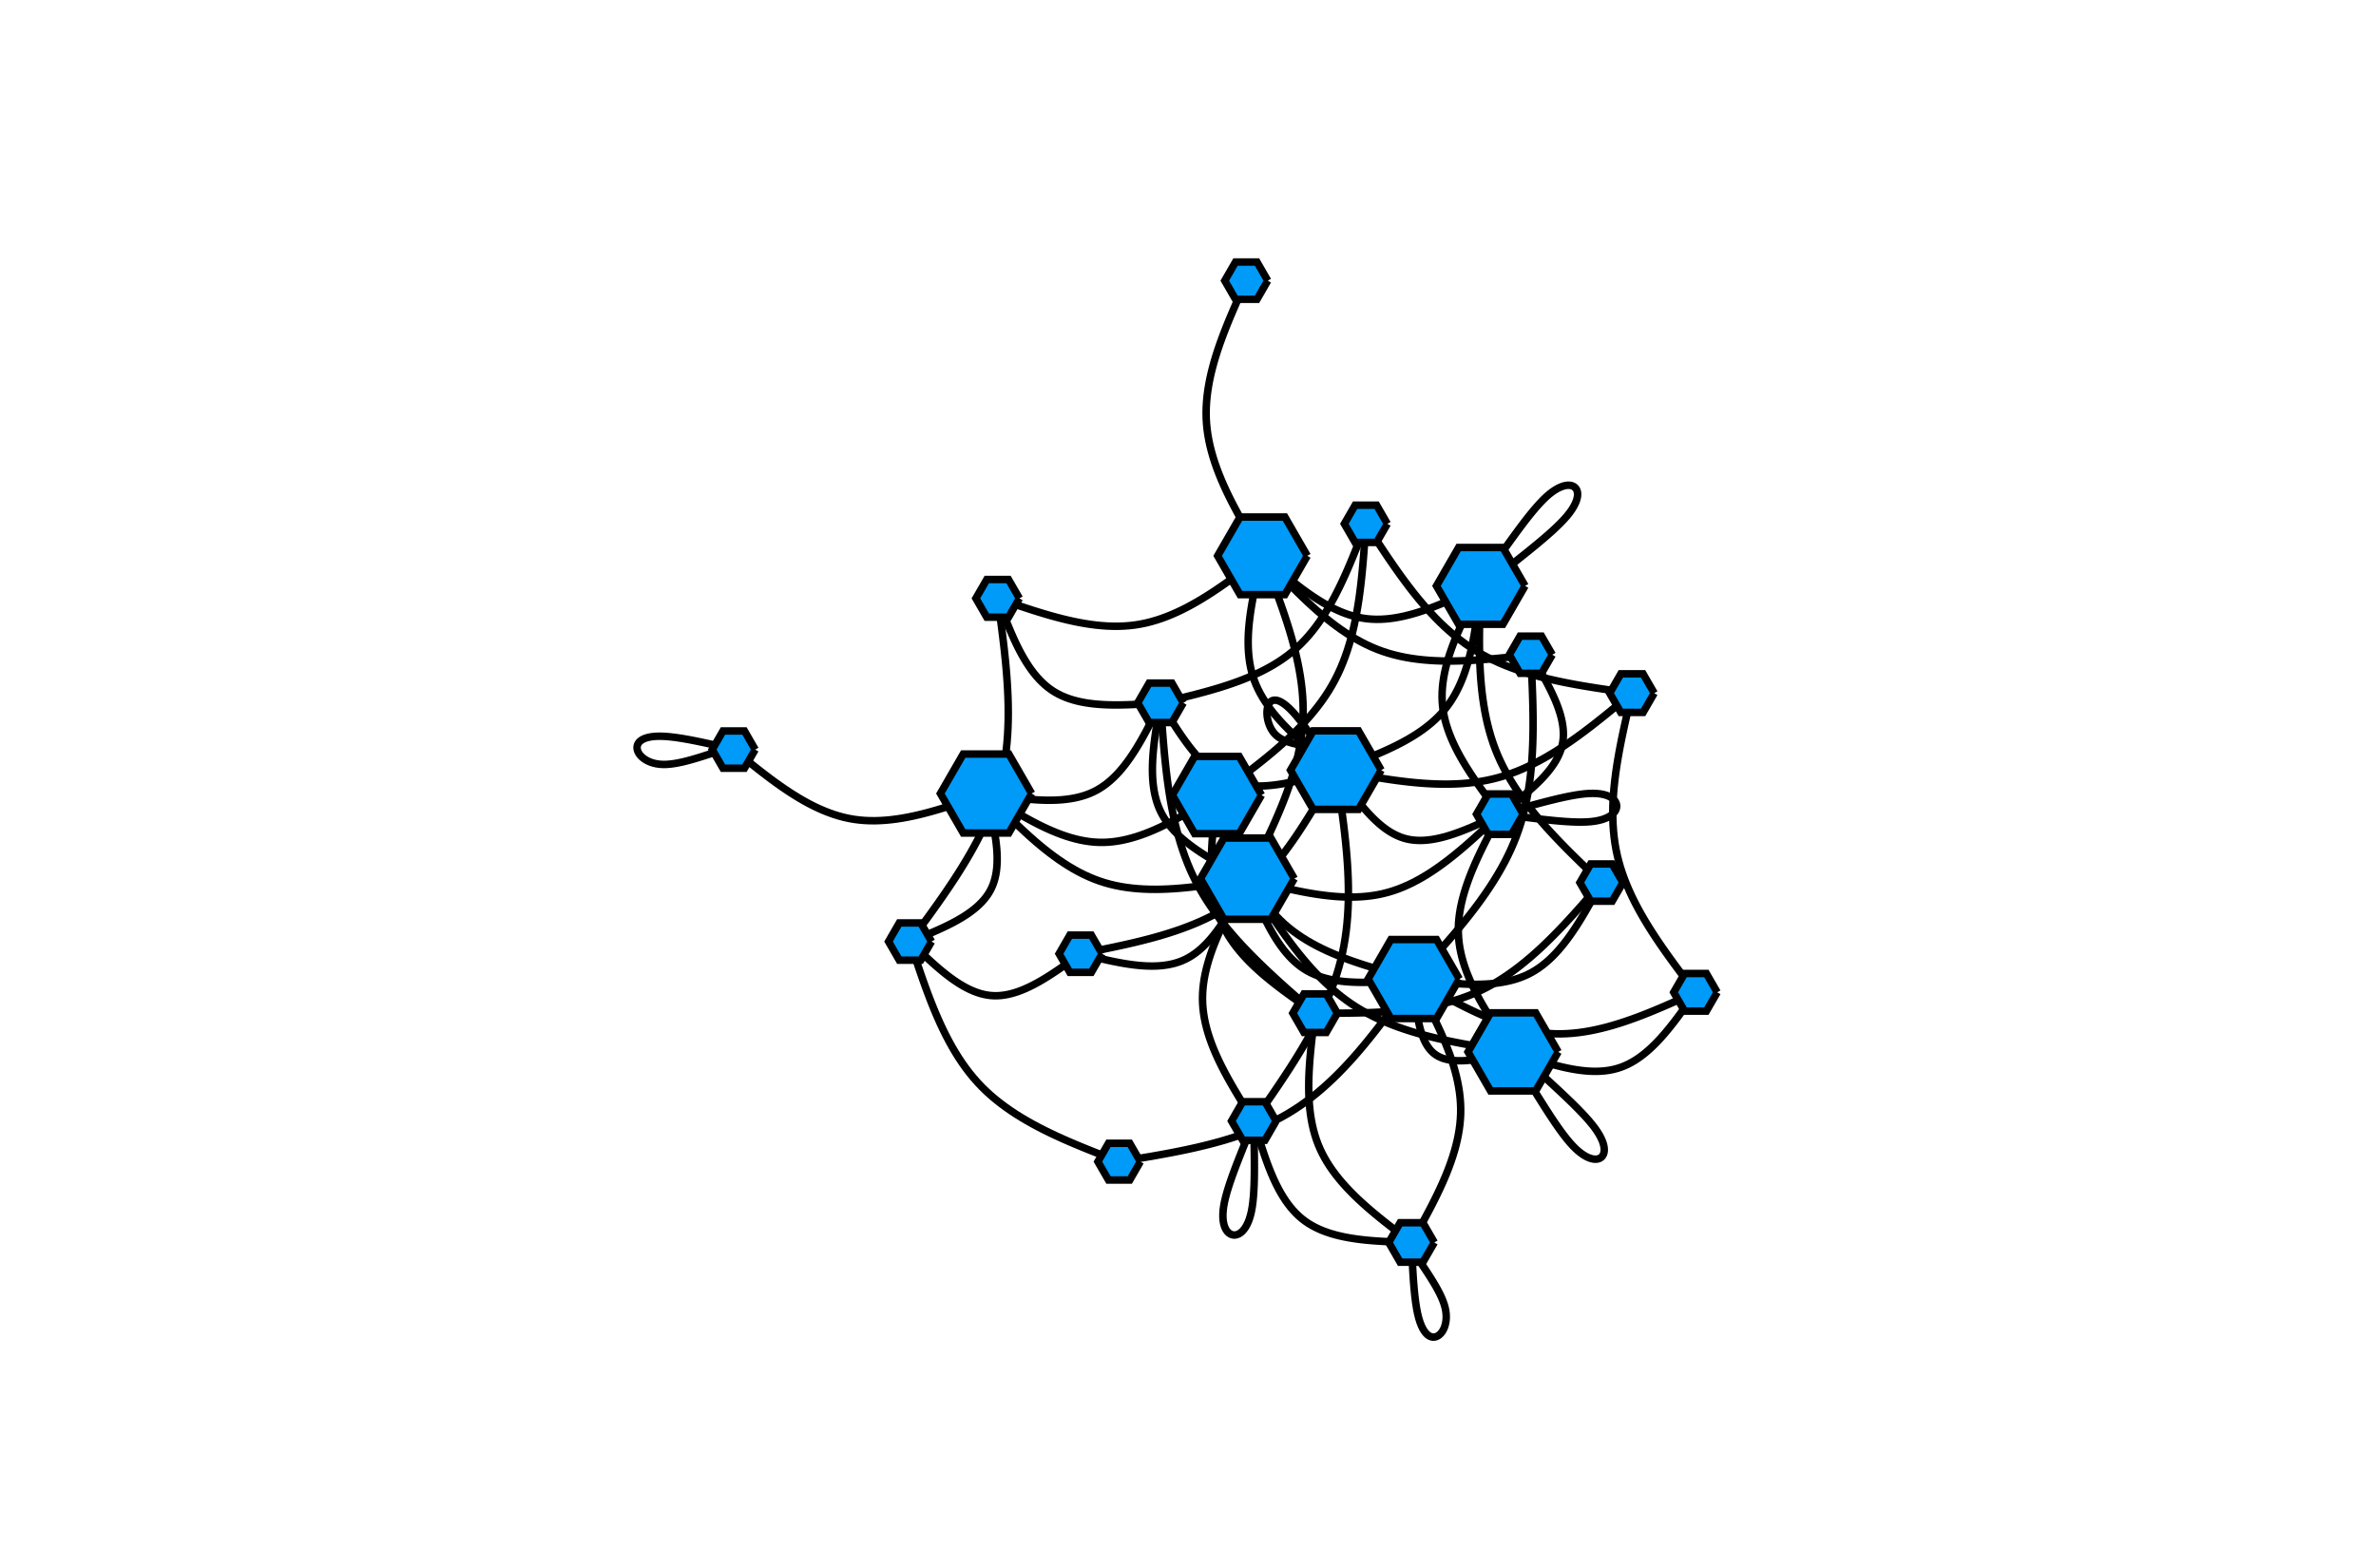 <?xml version="1.0" encoding="utf-8"?>
<svg xmlns="http://www.w3.org/2000/svg" xmlns:xlink="http://www.w3.org/1999/xlink" width="317.75" height="209.75" viewBox="0 0 1271 839">
<rect x="0" y="0" width="1271" height="839" fill="#333333" stroke="none"/>
<defs>
  <clipPath id="clip060">
    <rect x="0" y="0" width="1271" height="839"/>
  </clipPath>
</defs>
<path clip-path="url(#clip060)" d="
M0 839 L1271 839 L1271 -1.13687e-13 L0 -1.13687e-13  Z
  " fill="#ffffff" fill-rule="evenodd" fill-opacity="1"/>
<defs>
  <clipPath id="clip061">
    <rect x="254" y="0" width="891" height="839"/>
  </clipPath>
</defs>
<path clip-path="url(#clip060)" d="
M289.6 767.618 L1009.85 767.618 L1009.85 47.244 L289.6 47.244  Z
  " fill="#ffffff" fill-rule="evenodd" fill-opacity="1"/>
<defs>
  <clipPath id="clip062">
    <rect x="289" y="47" width="721" height="721"/>
  </clipPath>
</defs>
<polyline clip-path="url(#clip062)" style="stroke:#000000; stroke-width:4; stroke-opacity:1; fill:none" points="
  486.809,503.721 489.291,500.364 491.767,497.005 494.233,493.643 496.684,490.278 499.115,486.907 501.52,483.53 503.895,480.145 506.234,476.751 508.532,473.347 
  510.785,469.931 512.987,466.502 515.133,463.059 517.217,459.6 519.236,456.124 521.184,452.63 523.055,449.117 524.845,445.583 526.549,442.026 528.161,438.447 
  529.676,434.843 531.09,431.212 532.397,427.555 533.592,423.869 534.67,420.153 535.626,416.406 536.461,412.628 537.179,408.82 537.784,404.983 538.283,401.12 
  538.681,397.23 538.981,393.315 539.19,389.378 539.313,385.418 539.355,381.437 539.32,377.437 539.214,373.419 539.041,369.384 538.808,365.333 538.519,361.268 
  538.179,357.19 537.793,353.1 537.367,349 536.905,344.891 536.412,340.774 535.895,336.651 535.356,332.522 534.803,328.39 534.239,324.255 533.67,320.118 
  
  "/>
<polyline clip-path="url(#clip062)" style="stroke:#000000; stroke-width:4; stroke-opacity:1; fill:none" points="
  486.809,503.721 489.039,502.824 491.264,501.924 493.48,501.02 495.682,500.108 497.865,499.187 500.024,498.254 502.156,497.306 504.255,496.342 506.317,495.358 
  508.337,494.353 510.31,493.324 512.231,492.268 514.097,491.184 515.902,490.069 517.641,488.92 519.311,487.735 520.906,486.512 522.421,485.248 523.853,483.941 
  525.196,482.588 526.445,481.187 527.597,479.737 528.645,478.233 529.586,476.674 530.416,475.058 531.134,473.384 531.744,471.656 532.251,469.874 532.661,468.042 
  532.977,466.163 533.204,464.237 533.348,462.269 533.412,460.26 533.401,458.212 533.321,456.129 533.174,454.012 532.968,451.864 532.705,449.687 532.391,447.483 
  532.03,445.256 531.627,443.007 531.187,440.739 530.714,438.455 530.213,436.156 529.689,433.844 529.146,431.524 528.59,429.196 528.023,426.863 527.453,424.528 
  
  "/>
<polyline clip-path="url(#clip062)" style="stroke:#000000; stroke-width:4; stroke-opacity:1; fill:none" points="
  486.809,503.721 487.951,507.209 489.096,510.692 490.249,514.169 491.413,517.634 492.592,521.085 493.791,524.518 495.012,527.93 496.26,531.316 497.539,534.673 
  498.851,537.998 500.202,541.286 501.594,544.535 503.033,547.74 504.52,550.898 506.061,554.006 507.659,557.06 509.318,560.055 511.041,562.99 512.833,565.859 
  514.698,568.659 516.638,571.387 518.658,574.039 520.762,576.612 522.954,579.102 525.236,581.505 527.61,583.821 530.071,586.054 532.616,588.208 535.241,590.286 
  537.942,592.291 540.715,594.228 543.556,596.1 546.463,597.91 549.43,599.662 552.454,601.361 555.532,603.008 558.659,604.609 561.831,606.166 565.046,607.683 
  568.298,609.165 571.585,610.613 574.902,612.033 578.246,613.428 581.613,614.801 584.998,616.155 588.399,617.496 591.812,618.825 595.231,620.147 598.655,621.466 
  
  "/>
<polyline clip-path="url(#clip062)" style="stroke:#000000; stroke-width:4; stroke-opacity:1; fill:none" points="
  486.809,503.721 488.559,505.425 490.309,507.123 492.06,508.81 493.812,510.482 495.566,512.133 497.321,513.758 499.079,515.352 500.839,516.908 502.602,518.423 
  504.369,519.891 506.14,521.306 507.914,522.664 509.693,523.959 511.477,525.186 513.266,526.34 515.061,527.415 516.861,528.406 518.668,529.309 520.482,530.117 
  522.303,530.826 524.132,531.43 525.968,531.924 527.812,532.302 529.665,532.561 531.527,532.694 533.398,532.702 535.278,532.589 537.166,532.361 539.061,532.023 
  540.964,531.58 542.875,531.038 544.792,530.402 546.715,529.677 548.644,528.868 550.579,527.98 552.519,527.019 554.464,525.991 556.414,524.899 558.367,523.75 
  560.325,522.548 562.285,521.299 564.249,520.008 566.215,518.681 568.184,517.322 570.154,515.938 572.126,514.532 574.099,513.11 576.073,511.678 578.047,510.241 
  
  "/>
<polyline clip-path="url(#clip062)" style="stroke:#000000; stroke-width:4; stroke-opacity:1; fill:none" points="
  666.663,150.154 665.268,153.251 663.879,156.348 662.5,159.443 661.137,162.538 659.795,165.632 658.479,168.724 657.195,171.815 655.947,174.903 654.741,177.988 
  653.583,181.071 652.476,184.151 651.428,187.227 650.442,190.3 649.524,193.369 648.68,196.433 647.914,199.493 647.232,202.548 646.639,205.597 646.14,208.641 
  645.741,211.68 645.447,214.712 645.262,217.737 645.193,220.756 645.245,223.767 645.422,226.772 645.724,229.768 646.147,232.758 646.685,235.741 647.333,238.718 
  648.086,241.688 648.938,244.652 649.885,247.611 650.921,250.565 652.04,253.514 653.239,256.458 654.51,259.397 655.85,262.333 657.252,265.265 658.712,268.194 
  660.225,271.12 661.784,274.042 663.386,276.963 665.024,279.881 666.694,282.797 668.389,285.712 670.106,288.625 671.839,291.538 673.581,294.45 675.33,297.362 
  
  "/>
<polyline clip-path="url(#clip062)" style="stroke:#000000; stroke-width:4; stroke-opacity:1; fill:none" points="
  818.868,350.273 819.07,354.348 819.268,358.421 819.455,362.491 819.628,366.556 819.781,370.613 819.91,374.662 820.008,378.699 820.072,382.725 820.097,386.736 
  820.077,390.731 820.008,394.708 819.885,398.665 819.702,402.602 819.456,406.515 819.14,410.403 818.75,414.264 818.281,418.097 817.728,421.899 817.087,425.67 
  816.351,429.406 815.517,433.107 814.579,436.771 813.533,440.395 812.373,443.978 811.095,447.519 809.699,451.017 808.189,454.474 806.57,457.891 804.848,461.272 
  803.027,464.616 801.113,467.927 799.109,471.206 797.022,474.454 794.856,477.674 792.615,480.867 790.306,484.035 787.932,487.18 785.499,490.304 783.012,493.408 
  780.476,496.494 777.895,499.564 775.274,502.62 772.619,505.663 769.935,508.696 767.226,511.72 764.497,514.737 761.753,517.748 758.999,520.756 756.241,523.762 
  
  "/>
<polyline clip-path="url(#clip062)" style="stroke:#000000; stroke-width:4; stroke-opacity:1; fill:none" points="
  818.868,350.273 820.075,352.314 821.277,354.353 822.469,356.391 823.645,358.426 824.801,360.457 825.931,362.483 827.03,364.503 828.093,366.515 829.115,368.52 
  830.09,370.516 831.014,372.502 831.881,374.477 832.687,376.439 833.425,378.389 834.091,380.325 834.681,382.246 835.187,384.15 835.606,386.038 835.933,387.908 
  836.161,389.759 836.286,391.589 836.304,393.399 836.208,395.187 835.993,396.952 835.655,398.692 835.194,400.409 834.614,402.103 833.921,403.775 833.119,405.425 
  832.215,407.056 831.213,408.668 830.118,410.262 828.935,411.838 827.67,413.399 826.328,414.945 824.914,416.476 823.432,417.995 821.889,419.502 820.289,420.998 
  818.638,422.483 816.94,423.96 815.202,425.429 813.427,426.89 811.621,428.346 809.789,429.797 807.937,431.243 806.069,432.687 804.191,434.129 802.308,435.569 
  
  "/>
<polyline clip-path="url(#clip062)" style="stroke:#000000; stroke-width:4; stroke-opacity:1; fill:none" points="
  818.868,350.273 815.394,350.67 811.922,351.063 808.454,351.445 804.991,351.813 801.536,352.161 798.089,352.484 794.654,352.778 791.231,353.038 787.823,353.258 
  784.431,353.434 781.057,353.56 777.703,353.632 774.371,353.646 771.062,353.595 767.779,353.475 764.523,353.282 761.296,353.009 758.1,352.653 754.937,352.208 
  751.808,351.67 748.715,351.033 745.661,350.293 742.646,349.444 739.673,348.482 736.744,347.403 733.858,346.205 731.014,344.894 728.21,343.474 725.444,341.952 
  722.714,340.33 720.019,338.615 717.356,336.812 714.724,334.925 712.121,332.959 709.546,330.919 706.996,328.81 704.469,326.637 701.964,324.405 699.479,322.119 
  697.013,319.784 694.562,317.404 692.126,314.985 689.703,312.531 687.291,310.048 684.888,307.54 682.492,305.013 680.102,302.471 677.715,299.919 675.33,297.362 
  
  "/>
<polyline clip-path="url(#clip062)" style="stroke:#000000; stroke-width:4; stroke-opacity:1; fill:none" points="
  809.021,301.678 811.88,299.407 814.721,297.143 817.525,294.891 820.274,292.658 822.95,290.45 825.534,288.274 828.009,286.136 830.355,284.042 832.554,281.999 
  834.589,280.013 836.441,278.09 838.091,276.237 839.523,274.46 840.737,272.764 841.742,271.151 842.546,269.627 843.157,268.194 843.585,266.858 843.838,265.62 
  843.924,264.486 843.852,263.459 843.631,262.543 843.269,261.741 842.774,261.058 842.155,260.498 841.42,260.065 840.574,259.767 839.621,259.61 838.569,259.602 
  837.422,259.749 836.185,260.059 834.865,260.538 833.467,261.194 831.997,262.033 830.459,263.063 828.859,264.29 827.204,265.721 825.498,267.356 823.745,269.178 
  821.949,271.172 820.116,273.32 818.248,275.604 816.351,278.009 814.429,280.516 812.485,283.108 810.524,285.769 808.551,288.481 806.569,291.227 804.583,293.991 
  
  "/>
<polyline clip-path="url(#clip062)" style="stroke:#000000; stroke-width:4; stroke-opacity:1; fill:none" points="
  792.113,313.451 791.972,317.283 791.836,321.113 791.709,324.94 791.598,328.76 791.505,332.572 791.437,336.375 791.398,340.166 791.393,343.943 791.427,347.704 
  791.505,351.447 791.632,355.17 791.811,358.872 792.05,362.55 792.351,366.202 792.72,369.827 793.163,373.422 793.683,376.985 794.285,380.515 794.976,384.009 
  795.758,387.466 796.638,390.883 797.62,394.258 798.709,397.59 799.909,400.877 801.226,404.116 802.66,407.308 804.205,410.454 805.858,413.557 807.612,416.618 
  809.463,419.64 811.407,422.624 813.439,425.573 815.553,428.488 817.745,431.371 820.009,434.225 822.342,437.051 824.738,439.851 827.193,442.628 829.7,445.383 
  832.257,448.118 834.857,450.835 837.496,453.537 840.169,456.224 842.871,458.9 845.598,461.566 848.344,464.224 851.104,466.876 853.875,469.524 856.65,472.17 
  
  "/>
<polyline clip-path="url(#clip062)" style="stroke:#000000; stroke-width:4; stroke-opacity:1; fill:none" points="
  792.113,313.451 790.753,316.074 789.397,318.697 788.052,321.319 786.723,323.939 785.415,326.558 784.133,329.175 782.882,331.789 781.668,334.4 780.496,337.007 
  779.371,339.611 778.298,342.21 777.283,344.804 776.33,347.394 775.445,349.977 774.634,352.554 773.901,355.125 773.252,357.689 772.691,360.245 772.225,362.794 
  771.858,365.334 771.596,367.866 771.443,370.388 771.406,372.901 771.488,375.403 771.696,377.896 772.03,380.377 772.483,382.849 773.052,385.311 773.731,387.764 
  774.514,390.208 775.396,392.644 776.373,395.072 777.438,397.493 778.587,399.906 779.815,402.313 781.115,404.714 782.484,407.11 783.916,409.5 785.405,411.885 
  786.946,414.266 788.534,416.643 790.165,419.016 791.831,421.387 793.53,423.754 795.254,426.12 796.999,428.484 798.76,430.846 800.532,433.208 802.308,435.569 
  
  "/>
<polyline clip-path="url(#clip062)" style="stroke:#000000; stroke-width:4; stroke-opacity:1; fill:none" points="
  792.113,313.451 791.768,316.436 791.419,319.417 791.061,322.393 790.691,325.358 790.305,328.311 789.898,331.247 789.467,334.164 789.006,337.058 788.512,339.926 
  787.982,342.765 787.41,345.571 786.793,348.342 786.126,351.074 785.405,353.763 784.627,356.407 783.787,359.003 782.881,361.547 781.905,364.035 780.855,366.465 
  779.726,368.833 778.515,371.137 777.217,373.372 775.829,375.536 774.345,377.626 772.763,379.637 771.082,381.571 769.306,383.43 767.44,385.218 765.487,386.938 
  763.451,388.592 761.337,390.185 759.149,391.72 756.89,393.2 754.566,394.627 752.18,396.006 749.736,397.34 747.238,398.631 744.691,399.883 742.099,401.1 
  739.465,402.284 736.794,403.439 734.09,404.568 731.358,405.675 728.6,406.761 725.822,407.832 723.028,408.89 720.221,409.938 717.405,410.979 714.586,412.017 
  
  "/>
<polyline clip-path="url(#clip062)" style="stroke:#000000; stroke-width:4; stroke-opacity:1; fill:none" points="
  792.113,313.451 789.515,314.682 786.917,315.908 784.322,317.124 781.728,318.324 779.137,319.503 776.549,320.656 773.966,321.778 771.388,322.864 768.816,323.908 
  766.25,324.905 763.691,325.85 761.14,326.738 758.598,327.564 756.065,328.322 753.542,329.007 751.03,329.615 748.529,330.139 746.041,330.575 743.565,330.917 
  741.103,331.16 738.655,331.299 736.223,331.33 733.806,331.245 731.405,331.042 729.022,330.713 726.656,330.26 724.306,329.688 721.972,329.001 719.653,328.205 
  717.348,327.305 715.057,326.306 712.779,325.214 710.513,324.033 708.259,322.769 706.015,321.427 703.781,320.012 701.557,318.53 699.341,316.985 697.133,315.383 
  694.933,313.729 692.738,312.028 690.55,310.286 688.366,308.507 686.187,306.697 684.011,304.861 681.838,303.005 679.667,301.132 677.498,299.25 675.33,297.362 
  
  "/>
<polyline clip-path="url(#clip062)" style="stroke:#000000; stroke-width:4; stroke-opacity:1; fill:none" points="
  533.67,320.118 534.599,322.584 535.53,325.046 536.467,327.498 537.412,329.937 538.369,332.359 539.34,334.758 540.327,337.131 541.335,339.473 542.365,341.78 
  543.421,344.047 544.506,346.27 545.621,348.444 546.77,350.565 547.956,352.629 549.182,354.631 550.45,356.566 551.764,358.431 553.126,360.221 554.539,361.931 
  556.005,363.558 557.529,365.096 559.111,366.541 560.756,367.889 562.467,369.135 564.245,370.276 566.091,371.311 568.002,372.244 569.975,373.08 572.008,373.823 
  574.098,374.478 576.241,375.048 578.436,375.54 580.678,375.956 582.966,376.302 585.297,376.581 587.667,376.798 590.074,376.958 592.515,377.065 594.987,377.124 
  597.487,377.138 600.013,377.112 602.561,377.051 605.13,376.96 607.715,376.841 610.315,376.701 612.926,376.543 615.545,376.372 618.17,376.191 620.798,376.007 
  
  "/>
<polyline clip-path="url(#clip062)" style="stroke:#000000; stroke-width:4; stroke-opacity:1; fill:none" points="
  533.67,320.118 536.811,321.208 539.951,322.293 543.089,323.368 546.224,324.426 549.357,325.465 552.485,326.477 555.608,327.458 558.725,328.403 561.836,329.306 
  564.939,330.163 568.034,330.968 571.12,331.716 574.195,332.401 577.26,333.02 580.314,333.566 583.354,334.034 586.382,334.419 589.395,334.716 592.393,334.92 
  595.376,335.025 598.342,335.027 601.29,334.92 604.22,334.699 607.131,334.359 610.022,333.894 612.893,333.306 615.745,332.598 618.579,331.776 621.395,330.846 
  624.195,329.811 626.978,328.679 629.747,327.453 632.502,326.139 635.243,324.742 637.972,323.267 640.689,321.72 643.395,320.105 646.091,318.428 648.778,316.695 
  651.457,314.909 654.129,313.077 656.793,311.203 659.452,309.293 662.106,307.352 664.756,305.385 667.402,303.397 670.046,301.394 672.688,299.381 675.33,297.362 
  
  "/>
<polyline clip-path="url(#clip062)" style="stroke:#000000; stroke-width:4; stroke-opacity:1; fill:none" points="
  730.641,280.234 730.395,283.953 730.144,287.67 729.884,291.382 729.61,295.086 729.318,298.78 729.002,302.461 728.659,306.128 728.284,309.776 727.872,313.405 
  727.419,317.01 726.92,320.591 726.37,324.143 725.765,327.665 725.1,331.155 724.371,334.609 723.572,338.025 722.701,341.401 721.75,344.733 720.718,348.021 
  719.597,351.26 718.385,354.449 717.076,357.585 715.666,360.665 714.151,363.687 712.525,366.648 710.788,369.549 708.946,372.392 707.003,375.18 704.963,377.914 
  702.832,380.598 700.612,383.233 698.31,385.824 695.93,388.371 693.477,390.878 690.954,393.347 688.367,395.781 685.72,398.181 683.018,400.552 680.265,402.895 
  677.466,405.212 674.626,407.507 671.749,409.781 668.84,412.038 665.903,414.28 662.944,416.509 659.966,418.728 656.974,420.939 653.973,423.145 650.967,425.349 
  
  "/>
<polyline clip-path="url(#clip062)" style="stroke:#000000; stroke-width:4; stroke-opacity:1; fill:none" points="
  730.641,280.234 732.701,283.411 734.764,286.584 736.832,289.747 738.909,292.898 740.997,296.03 743.099,299.141 745.218,302.225 747.357,305.278 749.518,308.296 
  751.705,311.273 753.919,314.207 756.165,317.092 758.445,319.923 760.761,322.697 763.117,325.409 765.515,328.055 767.958,330.63 770.449,333.129 772.99,335.549 
  775.585,337.885 778.237,340.132 780.947,342.286 783.72,344.343 786.557,346.298 789.462,348.146 792.435,349.889 795.472,351.53 798.571,353.073 801.729,354.524 
  804.944,355.886 808.212,357.164 811.531,358.362 814.898,359.485 818.31,360.536 821.764,361.522 825.257,362.446 828.788,363.312 832.352,364.124 835.947,364.889 
  839.57,365.608 843.218,366.289 846.889,366.933 850.58,367.547 854.288,368.134 858.01,368.699 861.743,369.246 865.484,369.78 869.231,370.305 872.981,370.825 
  
  "/>
<polyline clip-path="url(#clip062)" style="stroke:#000000; stroke-width:4; stroke-opacity:1; fill:none" points="
  730.641,280.234 729.434,283.375 728.223,286.513 727.005,289.642 725.777,292.759 724.535,295.861 723.276,298.943 721.996,302.001 720.692,305.032 719.361,308.03 
  717.998,310.994 716.601,313.917 715.166,316.797 713.69,319.63 712.169,322.411 710.599,325.137 708.978,327.803 707.302,330.407 705.567,332.943 703.77,335.407 
  701.907,337.797 699.976,340.107 697.972,342.335 695.892,344.475 693.733,346.524 691.491,348.479 689.167,350.339 686.763,352.107 684.284,353.789 681.732,355.388 
  679.111,356.907 676.425,358.352 673.676,359.725 670.869,361.031 668.007,362.273 665.093,363.457 662.131,364.584 659.124,365.661 656.075,366.69 652.989,367.675 
  649.868,368.621 646.716,369.532 643.537,370.41 640.333,371.261 637.109,372.088 633.867,372.896 630.612,373.687 627.346,374.467 624.074,375.239 620.798,376.007 
  
  "/>
<polyline clip-path="url(#clip062)" style="stroke:#000000; stroke-width:4; stroke-opacity:1; fill:none" points="
  527.453,424.528 529.963,426.119 532.473,427.705 534.983,429.28 537.494,430.839 540.004,432.378 542.515,433.89 545.026,435.371 547.537,436.815 550.049,438.217 
  552.561,439.572 555.073,440.874 557.585,442.119 560.098,443.301 562.612,444.414 565.126,445.454 567.64,446.415 570.155,447.293 572.671,448.081 575.187,448.774 
  577.704,449.368 580.221,449.857 582.74,450.236 585.259,450.499 587.779,450.641 590.299,450.658 592.821,450.549 595.343,450.319 597.866,449.974 600.39,449.519 
  602.915,448.959 605.44,448.298 607.966,447.544 610.492,446.7 613.019,445.773 615.547,444.766 618.075,443.686 620.603,442.538 623.132,441.327 625.661,440.058 
  628.191,438.737 630.721,437.368 633.251,435.958 635.781,434.51 638.312,433.032 640.843,431.527 643.374,430.001 645.905,428.459 648.436,426.907 650.967,425.349 
  
  "/>
<polyline clip-path="url(#clip062)" style="stroke:#000000; stroke-width:4; stroke-opacity:1; fill:none" points="
  527.453,424.528 524.428,425.599 521.405,426.665 518.383,427.721 515.364,428.761 512.349,429.781 509.338,430.775 506.333,431.737 503.334,432.664 500.342,433.549 
  497.358,434.387 494.383,435.174 491.419,435.904 488.465,436.572 485.522,437.173 482.592,437.701 479.676,438.152 476.774,438.52 473.888,438.8 471.017,438.987 
  468.164,439.076 465.329,439.062 462.513,438.939 459.716,438.702 456.94,438.346 454.186,437.866 451.453,437.263 448.741,436.54 446.049,435.704 443.376,434.759 
  440.721,433.711 438.082,432.564 435.46,431.325 432.854,429.997 430.262,428.587 427.683,427.1 425.117,425.539 422.562,423.912 420.019,422.223 417.485,420.476 
  414.96,418.678 412.443,416.834 409.934,414.948 407.431,413.026 404.933,411.073 402.44,409.094 399.95,407.094 397.463,405.079 394.978,403.054 392.494,401.023 
  
  "/>
<polyline clip-path="url(#clip062)" style="stroke:#000000; stroke-width:4; stroke-opacity:1; fill:none" points="
  527.453,424.528 530.083,424.935 532.712,425.337 535.335,425.729 537.952,426.108 540.559,426.468 543.153,426.805 545.733,427.114 548.296,427.39 550.84,427.629 
  553.362,427.826 555.86,427.977 558.331,428.076 560.773,428.119 563.184,428.102 565.561,428.02 567.901,427.868 570.203,427.641 572.463,427.335 574.68,426.946 
  576.852,426.468 578.974,425.896 581.046,425.227 583.065,424.456 585.028,423.577 586.933,422.587 588.78,421.485 590.571,420.276 592.309,418.965 593.997,417.555 
  595.636,416.053 597.228,414.462 598.778,412.788 600.286,411.034 601.756,409.206 603.189,407.308 604.588,405.344 605.956,403.32 607.295,401.241 608.607,399.11 
  609.895,396.932 611.161,394.713 612.408,392.456 613.638,390.167 614.854,387.849 616.057,385.509 617.251,383.15 618.437,380.776 619.619,378.394 620.798,376.007 
  
  "/>
<polyline clip-path="url(#clip062)" style="stroke:#000000; stroke-width:4; stroke-opacity:1; fill:none" points="
  527.453,424.528 529.819,426.954 532.187,429.375 534.558,431.787 536.934,434.183 539.316,436.559 541.707,438.91 544.107,441.232 546.519,443.518 548.943,445.765 
  551.383,447.966 553.838,450.118 556.312,452.215 558.805,454.252 561.319,456.224 563.855,458.126 566.417,459.954 569.004,461.701 571.619,463.364 574.263,464.937 
  576.937,466.415 579.645,467.793 582.386,469.066 585.164,470.23 587.978,471.279 590.832,472.208 593.724,473.017 596.654,473.712 599.62,474.298 602.619,474.778 
  605.651,475.158 608.714,475.444 611.807,475.64 614.927,475.751 618.073,475.782 621.243,475.738 624.436,475.625 627.65,475.446 630.884,475.208 634.135,474.915 
  637.403,474.572 640.685,474.184 643.98,473.756 647.287,473.293 650.604,472.8 653.928,472.282 657.259,471.745 660.595,471.192 663.935,470.629 667.275,470.062 
  
  "/>
<polyline clip-path="url(#clip062)" style="stroke:#000000; stroke-width:4; stroke-opacity:1; fill:none" points="
  666.611,610.037 665.292,613.308 663.986,616.564 662.707,619.793 661.468,622.981 660.282,626.113 659.162,629.177 658.122,632.158 657.175,635.043 656.334,637.817 
  655.613,640.467 655.025,642.979 654.583,645.34 654.299,647.537 654.169,649.565 654.183,651.423 654.331,653.113 654.601,654.634 654.982,655.986 655.465,657.168 
  656.038,658.182 656.69,659.026 657.411,659.701 658.19,660.206 659.016,660.542 659.879,660.709 660.768,660.703 661.673,660.522 662.585,660.16 663.492,659.613 
  664.386,658.877 665.257,657.947 666.094,656.819 666.887,655.489 667.627,653.953 668.303,652.205 668.906,650.241 669.426,648.058 669.858,645.658 670.209,643.057 
  670.485,640.274 670.695,637.328 670.845,634.235 670.943,631.015 670.997,627.686 671.014,624.266 671.002,620.772 670.967,617.224 670.917,613.64 670.86,610.037 
  
  "/>
<polyline clip-path="url(#clip062)" style="stroke:#000000; stroke-width:4; stroke-opacity:1; fill:none" points="
  670.708,599.718 671.469,602.291 672.233,604.861 673.004,607.422 673.785,609.97 674.578,612.502 675.388,615.014 676.216,617.5 677.067,619.957 677.944,622.381 
  678.849,624.767 679.787,627.112 680.759,629.411 681.77,631.661 682.823,633.856 683.921,635.993 685.066,638.067 686.263,640.075 687.514,642.013 688.823,643.875 
  690.193,645.659 691.627,647.359 693.128,648.972 694.699,650.494 696.344,651.92 698.066,653.246 699.864,654.473 701.736,655.604 703.679,656.643 705.689,657.596 
  707.763,658.465 709.897,659.255 712.09,659.97 714.337,660.615 716.635,661.193 718.981,661.709 721.371,662.166 723.804,662.569 726.275,662.923 728.781,663.231 
  731.319,663.497 733.886,663.726 736.479,663.921 739.094,664.088 741.728,664.229 744.378,664.35 747.041,664.454 749.714,664.545 752.393,664.629 755.075,664.708 
  
  "/>
<polyline clip-path="url(#clip062)" style="stroke:#000000; stroke-width:4; stroke-opacity:1; fill:none" points="
  670.708,599.718 673.136,596.245 675.559,592.772 677.972,589.296 680.369,585.817 682.746,582.333 685.098,578.843 687.419,575.345 689.704,571.84 691.948,568.324 
  694.146,564.799 696.293,561.261 698.384,557.71 700.414,554.144 702.377,550.563 704.269,546.966 706.084,543.35 707.817,539.715 709.463,536.06 711.018,532.384 
  712.475,528.684 713.83,524.961 715.078,521.213 716.213,517.439 717.231,513.637 718.127,509.806 718.9,505.947 719.555,502.06 720.099,498.147 720.534,494.209 
  720.868,490.247 721.105,486.262 721.249,482.256 721.307,478.229 721.283,474.184 721.182,470.12 721.01,466.04 720.771,461.944 720.471,457.834 720.115,453.711 
  719.708,449.575 719.255,445.429 718.76,441.274 718.231,437.11 717.67,432.939 717.084,428.762 716.477,424.58 715.855,420.394 715.223,416.206 714.586,412.017 
  
  "/>
<polyline clip-path="url(#clip062)" style="stroke:#000000; stroke-width:4; stroke-opacity:1; fill:none" points="
  670.708,599.718 669.064,597.113 667.426,594.509 665.798,591.904 664.186,589.299 662.595,586.693 661.03,584.087 659.497,581.479 658,578.871 656.545,576.262 
  655.138,573.651 653.783,571.039 652.486,568.425 651.251,565.81 650.085,563.193 648.992,560.574 647.978,557.953 647.048,555.33 646.207,552.704 645.461,550.076 
  644.814,547.445 644.272,544.812 643.84,542.175 643.524,539.536 643.328,536.893 643.258,534.247 643.314,531.598 643.49,528.945 643.782,526.29 644.183,523.631 
  644.69,520.97 645.297,518.306 645.998,515.639 646.788,512.97 647.662,510.299 648.614,507.626 649.64,504.951 650.734,502.274 651.892,499.596 653.107,496.916 
  654.374,494.234 655.689,491.552 657.045,488.868 658.438,486.183 659.863,483.497 661.314,480.811 662.786,478.124 664.274,475.437 665.772,472.749 667.275,470.062 
  
  "/>
<polyline clip-path="url(#clip062)" style="stroke:#000000; stroke-width:4; stroke-opacity:1; fill:none" points="
  754.759,654.148 754.905,658.835 755.056,663.495 755.221,668.101 755.404,672.625 755.612,677.04 755.851,681.319 756.128,685.434 756.449,689.359 756.82,693.067 
  757.247,696.529 757.736,699.719 758.295,702.609 758.927,705.176 759.629,707.419 760.391,709.353 761.204,710.99 762.059,712.345 762.945,713.43 763.854,714.259 
  764.775,714.846 765.701,715.204 766.621,715.347 767.525,715.288 768.405,715.041 769.252,714.619 770.054,714.034 770.802,713.295 771.485,712.41 772.094,711.39 
  772.616,710.244 773.043,708.98 773.364,707.609 773.568,706.139 773.645,704.579 773.585,702.939 773.377,701.228 773.01,699.455 772.483,697.628 771.806,695.752 
  770.994,693.831 770.06,691.87 769.018,689.873 767.881,687.845 766.662,685.79 765.376,683.712 764.035,681.617 762.654,679.508 761.245,677.39 759.823,675.268 
  
  "/>
<polyline clip-path="url(#clip062)" style="stroke:#000000; stroke-width:4; stroke-opacity:1; fill:none" points="
  755.075,664.708 756.673,661.844 758.265,658.981 759.847,656.117 761.414,653.254 762.959,650.39 764.478,647.526 765.966,644.661 767.416,641.797 768.825,638.932 
  770.187,636.066 771.496,633.2 772.747,630.334 773.936,627.467 775.056,624.6 776.103,621.732 777.071,618.863 777.955,615.994 778.75,613.124 779.451,610.253 
  780.051,607.381 780.547,604.509 780.933,601.635 781.203,598.761 781.352,595.885 781.376,593.009 781.274,590.132 781.052,587.253 780.714,584.374 780.265,581.493 
  779.712,578.612 779.059,575.73 778.312,572.847 777.475,569.964 776.555,567.079 775.556,564.194 774.483,561.309 773.342,558.423 772.138,555.536 770.877,552.649 
  769.563,549.762 768.201,546.874 766.798,543.985 765.358,541.097 763.887,538.208 762.389,535.319 760.87,532.43 759.336,529.54 757.791,526.651 756.241,523.762 
  
  "/>
<polyline clip-path="url(#clip062)" style="stroke:#000000; stroke-width:4; stroke-opacity:1; fill:none" points="
  755.075,664.708 752.571,662.815 750.072,660.919 747.583,659.02 745.108,657.115 742.653,655.201 740.222,653.278 737.82,651.342 735.451,649.392 733.122,647.425 
  730.836,645.441 728.598,643.436 726.413,641.408 724.287,639.356 722.223,637.278 720.227,635.171 718.304,633.034 716.458,630.864 714.695,628.66 713.018,626.419 
  711.433,624.139 709.945,621.818 708.559,619.455 707.279,617.047 706.11,614.593 705.057,612.089 704.12,609.537 703.295,606.938 702.575,604.294 701.958,601.607 
  701.437,598.88 701.007,596.114 700.665,593.312 700.406,590.475 700.223,587.605 700.113,584.705 700.071,581.776 700.092,578.821 700.171,575.841 700.303,572.839 
  700.483,569.817 700.707,566.776 700.97,563.719 701.266,560.648 701.592,557.565 701.941,554.471 702.31,551.37 702.694,548.262 703.087,545.15 703.485,542.036 
  
  "/>
<polyline clip-path="url(#clip062)" style="stroke:#000000; stroke-width:4; stroke-opacity:1; fill:none" points="
  598.655,621.466 602.701,620.81 606.743,620.15 610.78,619.48 614.809,618.798 618.827,618.097 622.831,617.374 626.818,616.625 630.786,615.844 634.732,615.028 
  638.653,614.171 642.546,613.27 646.409,612.319 650.238,611.315 654.032,610.254 657.787,609.129 661.501,607.938 665.17,606.675 668.792,605.337 672.365,603.918 
  675.885,602.415 679.35,600.822 682.757,599.136 686.102,597.351 689.385,595.464 692.601,593.47 695.75,591.369 698.837,589.166 701.862,586.864 704.829,584.469 
  707.741,581.985 710.601,579.415 713.411,576.766 716.173,574.041 718.892,571.244 721.569,568.38 724.207,565.454 726.809,562.47 729.379,559.432 731.917,556.346 
  734.428,553.214 736.915,550.043 739.379,546.836 741.824,543.598 744.252,540.332 746.666,537.045 749.069,533.74 751.464,530.421 753.854,527.094 756.241,523.762 
  
  "/>
<polyline clip-path="url(#clip062)" style="stroke:#000000; stroke-width:4; stroke-opacity:1; fill:none" points="
  856.65,472.17 855.32,474.624 853.987,477.072 852.65,479.511 851.306,481.936 849.952,484.343 848.586,486.726 847.206,489.081 845.809,491.404 844.393,493.689 
  842.955,495.932 841.493,498.128 840.005,500.274 838.488,502.363 836.94,504.391 835.358,506.354 833.741,508.247 832.085,510.065 830.388,511.804 828.648,513.459 
  826.862,515.025 825.029,516.498 823.145,517.873 821.209,519.145 819.217,520.31 817.168,521.363 815.061,522.304 812.899,523.137 810.685,523.868 808.42,524.501 
  806.107,525.041 803.749,525.492 801.347,525.859 798.905,526.146 796.424,526.359 793.907,526.501 791.357,526.579 788.776,526.596 786.166,526.556 783.529,526.466 
  780.869,526.328 778.187,526.149 775.485,525.932 772.767,525.683 770.035,525.405 767.29,525.105 764.536,524.785 761.775,524.452 759.009,524.109 756.241,523.762 
  
  "/>
<polyline clip-path="url(#clip062)" style="stroke:#000000; stroke-width:4; stroke-opacity:1; fill:none" points="
  856.65,472.17 854.177,475.029 851.702,477.882 849.223,480.726 846.737,483.555 844.243,486.366 841.738,489.152 839.219,491.91 836.686,494.635 834.134,497.321 
  831.564,499.964 828.971,502.56 826.355,505.103 823.713,507.589 821.042,510.012 818.34,512.369 815.607,514.654 812.838,516.863 810.032,518.991 807.187,521.032 
  804.301,522.983 801.371,524.838 798.395,526.594 795.371,528.244 792.298,529.784 789.172,531.21 785.994,532.521 782.766,533.723 779.49,534.819 776.168,535.816 
  772.803,536.716 769.396,537.526 765.951,538.25 762.468,538.893 758.95,539.46 755.4,539.955 751.819,540.383 748.21,540.749 744.575,541.057 740.915,541.313 
  737.235,541.522 733.534,541.687 729.816,541.814 726.083,541.908 722.336,541.973 718.579,542.014 714.813,542.037 711.041,542.044 707.264,542.043 703.485,542.036 
  
  "/>
<polyline clip-path="url(#clip062)" style="stroke:#000000; stroke-width:4; stroke-opacity:1; fill:none" points="
  650.967,425.349 652.041,428.508 653.118,431.662 654.202,434.809 655.297,437.945 656.407,441.065 657.534,444.166 658.683,447.244 659.857,450.295 661.06,453.316 
  662.295,456.302 663.565,459.25 664.875,462.155 666.228,465.014 667.628,467.824 669.078,470.58 670.582,473.278 672.143,475.916 673.764,478.487 675.451,480.99 
  677.205,483.42 679.031,485.774 680.933,488.047 682.913,490.235 684.976,492.335 687.124,494.344 689.358,496.26 691.675,498.089 694.07,499.833 696.541,501.496 
  699.084,503.083 701.694,504.597 704.369,506.042 707.105,507.422 709.898,508.74 712.745,510.001 715.643,511.208 718.586,512.365 721.573,513.477 724.599,514.546 
  727.661,515.577 730.756,516.573 733.878,517.539 737.026,518.478 740.196,519.393 743.383,520.29 746.585,521.171 749.798,522.041 753.017,522.903 756.241,523.762 
  
  "/>
<polyline clip-path="url(#clip062)" style="stroke:#000000; stroke-width:4; stroke-opacity:1; fill:none" points="
  650.967,425.349 650.603,428.377 650.245,431.402 649.896,434.423 649.561,437.438 649.245,440.444 648.953,443.439 648.69,446.422 648.461,449.389 648.27,452.339 
  648.121,455.269 648.021,458.179 647.973,461.064 647.983,463.923 648.055,466.755 648.194,469.556 648.405,472.325 648.692,475.06 649.061,477.758 649.515,480.417 
  650.061,483.035 650.702,485.611 651.444,488.141 652.291,490.623 653.248,493.056 654.32,495.437 655.507,497.767 656.803,500.047 658.205,502.28 659.707,504.468 
  661.305,506.612 662.994,508.716 664.769,510.781 666.625,512.809 668.558,514.802 670.563,516.764 672.635,518.695 674.768,520.598 676.96,522.475 679.204,524.329 
  681.495,526.161 683.83,527.974 686.203,529.769 688.61,531.55 691.045,533.317 693.505,535.074 695.983,536.822 698.476,538.564 700.978,540.301 703.485,542.036 
  
  "/>
<polyline clip-path="url(#clip062)" style="stroke:#000000; stroke-width:4; stroke-opacity:1; fill:none" points="
  756.241,523.762 756.395,525.827 756.552,527.888 756.716,529.941 756.889,531.981 757.075,534.004 757.276,536.006 757.495,537.982 757.736,539.929 758.003,541.842 
  758.297,543.717 758.622,545.55 758.981,547.336 759.377,549.071 759.814,550.751 760.294,552.372 760.821,553.929 761.397,555.419 762.027,556.837 762.712,558.179 
  763.456,559.44 764.262,560.616 765.133,561.704 766.072,562.699 767.083,563.596 768.168,564.392 769.328,565.086 770.559,565.683 771.858,566.187 773.222,566.602 
  774.648,566.933 776.134,567.183 777.675,567.356 779.269,567.458 780.912,567.492 782.602,567.463 784.336,567.374 786.11,567.231 787.921,567.036 789.766,566.795 
  791.642,566.512 793.546,566.191 795.475,565.835 797.426,565.451 799.396,565.04 801.38,564.609 803.378,564.16 805.384,563.699 807.397,563.23 809.413,562.756 
  
  "/>
<polyline clip-path="url(#clip062)" style="stroke:#000000; stroke-width:4; stroke-opacity:1; fill:none" points="
  756.241,523.762 759.242,525.479 762.244,527.192 765.247,528.894 768.25,530.58 771.254,532.245 774.26,533.884 777.267,535.492 780.275,537.062 783.286,538.591 
  786.299,540.073 789.314,541.502 792.333,542.874 795.354,544.183 798.378,545.423 801.406,546.591 804.437,547.679 807.472,548.684 810.512,549.599 813.556,550.421 
  816.605,551.142 819.659,551.759 822.717,552.265 825.782,552.657 828.852,552.927 831.928,553.073 835.01,553.092 838.097,552.991 841.19,552.775 844.288,552.448 
  847.391,552.017 850.499,551.486 853.611,550.86 856.728,550.146 859.848,549.348 862.972,548.471 866.1,547.52 869.231,546.502 872.365,545.42 875.501,544.281 
  878.64,543.09 881.781,541.851 884.925,540.571 888.069,539.253 891.216,537.904 894.363,536.529 897.512,535.133 900.661,533.722 903.811,532.3 906.961,530.872 
  
  "/>
<polyline clip-path="url(#clip062)" style="stroke:#000000; stroke-width:4; stroke-opacity:1; fill:none" points="
  756.241,523.762 753.612,524.013 750.985,524.261 748.365,524.499 745.752,524.724 743.15,524.931 740.562,525.116 737.99,525.273 735.437,525.4 732.906,525.49 
  730.399,525.539 727.919,525.544 725.469,525.5 723.052,525.401 720.669,525.244 718.325,525.024 716.022,524.737 713.761,524.378 711.547,523.942 709.382,523.426 
  707.268,522.824 705.209,522.132 703.206,521.346 701.263,520.461 699.383,519.473 697.567,518.377 695.816,517.174 694.128,515.867 692.5,514.461 690.928,512.961 
  689.41,511.371 687.944,509.695 686.527,507.939 685.156,506.106 683.829,504.202 682.541,502.23 681.292,500.195 680.079,498.102 678.897,495.954 677.746,493.758 
  676.622,491.516 675.522,489.234 674.443,486.916 673.384,484.567 672.341,482.191 671.312,479.792 670.293,477.375 669.283,474.945 668.278,472.505 667.275,470.062 
  
  "/>
<polyline clip-path="url(#clip062)" style="stroke:#000000; stroke-width:4; stroke-opacity:1; fill:none" points="
  820.881,583.648 822.679,586.524 824.474,589.384 826.262,592.209 828.041,594.982 829.808,597.686 831.559,600.304 833.291,602.819 835.002,605.213 836.688,607.47 
  838.347,609.571 839.974,611.5 841.567,613.239 843.123,614.774 844.637,616.102 846.102,617.23 847.513,618.165 848.863,618.914 850.148,619.482 851.36,619.875 
  852.494,620.102 853.544,620.167 854.504,620.078 855.369,619.841 856.131,619.461 856.785,618.947 857.324,618.302 857.74,617.53 858.022,616.633 858.163,615.616 
  858.153,614.48 857.985,613.229 857.649,611.866 857.136,610.395 856.437,608.817 855.545,607.138 854.45,605.358 853.143,603.482 851.624,601.514 849.909,599.462 
  848.015,597.333 845.962,595.135 843.766,592.875 841.445,590.561 839.017,588.202 836.501,585.804 833.912,583.375 831.271,580.923 828.594,578.456 825.899,575.981 
  
  "/>
<polyline clip-path="url(#clip062)" style="stroke:#000000; stroke-width:4; stroke-opacity:1; fill:none" points="
  809.413,562.756 807.696,560.248 805.985,557.74 804.284,555.231 802.599,552.722 800.935,550.211 799.297,547.699 797.69,545.185 796.12,542.669 794.593,540.15 
  793.112,537.629 791.683,535.105 790.313,532.578 789.005,530.048 787.765,527.513 786.598,524.975 785.511,522.432 784.507,519.884 783.592,517.331 782.771,514.773 
  782.05,512.21 781.434,509.641 780.927,507.065 780.536,504.483 780.266,501.895 780.121,499.299 780.101,496.696 780.202,494.087 780.419,491.471 780.745,488.849 
  781.176,486.221 781.707,483.588 782.332,480.949 783.046,478.306 783.844,475.657 784.72,473.005 785.67,470.348 786.688,467.687 787.768,465.023 788.907,462.356 
  790.098,459.685 791.336,457.012 792.616,454.337 793.932,451.66 795.28,448.981 796.654,446.3 798.049,443.618 799.46,440.936 800.882,438.253 802.308,435.569 
  
  "/>
<polyline clip-path="url(#clip062)" style="stroke:#000000; stroke-width:4; stroke-opacity:1; fill:none" points="
  809.413,562.756 811.893,563.602 814.371,564.443 816.846,565.273 819.316,566.089 821.779,566.885 824.234,567.656 826.68,568.397 829.114,569.103 831.535,569.769 
  833.941,570.39 836.331,570.961 838.703,571.478 841.056,571.934 843.387,572.326 845.696,572.648 847.98,572.895 850.238,573.062 852.468,573.145 854.669,573.138 
  856.839,573.035 858.977,572.833 861.08,572.527 863.147,572.11 865.177,571.579 867.168,570.929 869.12,570.158 871.034,569.273 872.912,568.279 874.757,567.179 
  876.568,565.98 878.349,564.686 880.1,563.302 881.823,561.833 883.521,560.285 885.194,558.662 886.844,556.969 888.473,555.211 890.082,553.393 891.674,551.52 
  893.249,549.597 894.81,547.63 896.357,545.623 897.893,543.58 899.42,541.508 900.938,539.411 902.449,537.294 903.956,535.161 905.46,533.019 906.961,530.872 
  
  "/>
<polyline clip-path="url(#clip062)" style="stroke:#000000; stroke-width:4; stroke-opacity:1; fill:none" points="
  809.413,562.756 805.652,562.183 801.895,561.606 798.143,561.019 794.4,560.42 790.668,559.803 786.95,559.164 783.25,558.499 779.57,557.803 775.913,557.071 
  772.281,556.301 768.678,555.486 765.107,554.623 761.57,553.707 758.07,552.734 754.611,551.699 751.194,550.599 747.824,549.428 744.502,548.182 741.231,546.857 
  738.015,545.449 734.857,543.953 731.758,542.364 728.723,540.679 725.753,538.892 722.853,537.001 720.021,535.004 717.254,532.905 714.551,530.711 711.908,528.423 
  709.323,526.048 706.792,523.59 704.312,521.052 701.881,518.439 699.496,515.756 697.154,513.007 694.852,510.197 692.588,507.33 690.358,504.409 688.159,501.441 
  685.989,498.428 683.845,495.376 681.723,492.289 679.622,489.17 677.538,486.026 675.468,482.859 673.41,479.675 671.36,476.478 669.316,473.272 667.275,470.062 
  
  "/>
<polyline clip-path="url(#clip062)" style="stroke:#000000; stroke-width:4; stroke-opacity:1; fill:none" points="
  813.954,436.996 817.46,437.429 820.949,437.852 824.405,438.257 827.811,438.634 831.149,438.975 834.404,439.269 837.558,439.507 840.595,439.681 843.498,439.781 
  846.25,439.798 848.834,439.722 851.234,439.545 853.434,439.258 855.43,438.866 857.226,438.378 858.825,437.805 860.228,437.158 861.439,436.447 862.46,435.681 
  863.294,434.872 863.944,434.029 864.413,433.163 864.703,432.284 864.817,431.402 864.757,430.528 864.525,429.673 864.119,428.845 863.536,428.058 862.776,427.32 
  861.837,426.643 860.717,426.037 859.414,425.513 857.927,425.082 856.255,424.753 854.394,424.538 852.345,424.448 850.105,424.492 847.678,424.674 845.079,424.985 
  842.324,425.413 839.427,425.946 836.404,426.571 833.272,427.279 830.047,428.056 826.742,428.892 823.375,429.775 819.961,430.692 816.516,431.633 813.055,432.585 
  
  "/>
<polyline clip-path="url(#clip062)" style="stroke:#000000; stroke-width:4; stroke-opacity:1; fill:none" points="
  802.308,435.569 800.11,436.609 797.913,437.644 795.719,438.668 793.529,439.678 791.344,440.667 789.166,441.631 786.996,442.564 784.836,443.462 782.687,444.319 
  780.549,445.131 778.426,445.892 776.317,446.597 774.225,447.242 772.151,447.82 770.095,448.328 768.06,448.759 766.047,449.11 764.057,449.374 762.091,449.547 
  760.151,449.624 758.238,449.599 756.354,449.468 754.5,449.225 752.677,448.866 750.887,448.386 749.13,447.783 747.403,447.065 745.707,446.235 744.039,445.298 
  742.398,444.26 740.783,443.126 739.193,441.9 737.626,440.588 736.081,439.195 734.555,437.727 733.05,436.187 731.561,434.581 730.089,432.914 728.632,431.192 
  727.189,429.419 725.758,427.6 724.338,425.741 722.927,423.847 721.524,421.922 720.128,419.971 718.738,418 717.352,416.015 715.968,414.018 714.586,412.017 
  
  "/>
<polyline clip-path="url(#clip062)" style="stroke:#000000; stroke-width:4; stroke-opacity:1; fill:none" points="
  802.308,435.569 799.942,437.798 797.574,440.023 795.204,442.237 792.83,444.435 790.451,446.614 788.065,448.767 785.672,450.889 783.269,452.976 780.856,455.022 
  778.431,457.023 775.994,458.972 773.542,460.866 771.074,462.699 768.59,464.465 766.087,466.16 763.565,467.779 761.022,469.317 758.457,470.768 755.869,472.128 
  753.256,473.391 750.617,474.552 747.951,475.607 745.256,476.55 742.531,477.375 739.775,478.079 736.988,478.662 734.172,479.127 731.326,479.48 728.454,479.726 
  725.555,479.871 722.632,479.919 719.685,479.876 716.717,479.746 713.727,479.535 710.718,479.247 707.691,478.889 704.647,478.464 701.588,477.978 698.514,477.437 
  695.427,476.844 692.328,476.206 689.22,475.527 686.102,474.812 682.976,474.067 679.844,473.296 676.706,472.505 673.565,471.699 670.421,470.883 667.275,470.062 
  
  "/>
<polyline clip-path="url(#clip062)" style="stroke:#000000; stroke-width:4; stroke-opacity:1; fill:none" points="
  726.588,433.029 723.525,428.056 720.476,423.118 717.453,418.247 714.469,413.48 711.537,408.849 708.671,404.389 705.884,400.134 703.189,396.119 700.599,392.378 
  698.128,388.944 695.787,385.853 693.591,383.138 691.551,380.829 689.669,378.921 687.941,377.391 686.363,376.216 684.932,375.371 683.642,374.833 682.492,374.578 
  681.475,374.583 680.589,374.825 679.83,375.279 679.194,375.922 678.677,376.731 678.274,377.682 677.985,378.753 677.806,379.923 677.738,381.173 677.78,382.482 
  677.93,383.83 678.188,385.196 678.552,386.561 679.021,387.904 679.595,389.205 680.272,390.443 681.051,391.598 681.931,392.651 682.91,393.589 683.978,394.422 
  685.129,395.158 686.354,395.807 687.644,396.379 688.992,396.883 690.388,397.33 691.826,397.728 693.297,398.088 694.792,398.418 696.304,398.73 697.824,399.031 
  
  "/>
<polyline clip-path="url(#clip062)" style="stroke:#000000; stroke-width:4; stroke-opacity:1; fill:none" points="
  714.586,412.017 718.215,412.7 721.842,413.378 725.467,414.046 729.088,414.698 732.703,415.331 736.312,415.937 739.913,416.514 743.504,417.054 747.086,417.555 
  750.655,418.009 754.211,418.413 757.752,418.76 761.278,419.047 764.786,419.268 768.276,419.417 771.747,419.491 775.196,419.483 778.622,419.389 782.025,419.203 
  785.403,418.921 788.754,418.537 792.078,418.047 795.372,417.445 798.637,416.726 801.869,415.885 805.07,414.923 808.241,413.844 811.382,412.653 814.496,411.355 
  817.583,409.956 820.645,408.46 823.684,406.873 826.7,405.2 829.695,403.445 832.67,401.614 835.627,399.712 838.566,397.744 841.49,395.715 844.399,393.63 
  847.295,391.494 850.179,389.313 853.052,387.091 855.916,384.833 858.772,382.545 861.622,380.232 864.466,377.898 867.307,375.549 870.145,373.19 872.981,370.825 
  
  "/>
<polyline clip-path="url(#clip062)" style="stroke:#000000; stroke-width:4; stroke-opacity:1; fill:none" points="
  714.586,412.017 712.108,412.752 709.632,413.482 707.159,414.202 704.692,414.908 702.233,415.593 699.783,416.255 697.344,416.887 694.919,417.484 692.508,418.043 
  690.115,418.557 687.74,419.022 685.386,419.434 683.055,419.786 680.748,420.075 678.467,420.296 676.214,420.442 673.992,420.511 671.802,420.496 669.645,420.393 
  667.524,420.197 665.441,419.903 663.397,419.506 661.395,419.001 659.436,418.383 657.522,417.648 655.653,416.796 653.827,415.831 652.043,414.758 650.298,413.583 
  648.59,412.309 646.919,410.942 645.281,409.487 643.676,407.949 642.1,406.332 640.553,404.642 639.031,402.883 637.535,401.061 636.061,399.18 634.607,397.245 
  633.173,395.26 631.755,393.232 630.353,391.165 628.963,389.063 627.585,386.932 626.216,384.776 624.855,382.601 623.5,380.411 622.148,378.211 620.798,376.007 
  
  "/>
<polyline clip-path="url(#clip062)" style="stroke:#000000; stroke-width:4; stroke-opacity:1; fill:none" points="
  714.586,412.017 712.719,415.3 710.848,418.578 708.972,421.848 707.086,425.105 705.188,428.345 703.274,431.564 701.343,434.757 699.389,437.92 697.412,441.049 
  695.406,444.14 693.371,447.189 691.301,450.19 689.194,453.14 687.048,456.035 684.859,458.87 682.624,461.642 680.34,464.345 678.004,466.976 675.612,469.53 
  673.163,472.003 670.652,474.39 668.077,476.689 665.434,478.893 662.721,481 659.934,483.005 657.074,484.907 654.144,486.712 651.146,488.422 648.084,490.044 
  644.961,491.58 641.779,493.035 638.542,494.413 635.253,495.719 631.915,496.957 628.532,498.131 625.105,499.245 621.638,500.304 618.135,501.312 614.598,502.273 
  611.03,503.191 607.435,504.071 603.815,504.917 600.174,505.733 596.514,506.523 592.839,507.292 589.152,508.044 585.456,508.784 581.753,509.514 578.047,510.241 
  
  "/>
<polyline clip-path="url(#clip062)" style="stroke:#000000; stroke-width:4; stroke-opacity:1; fill:none" points="
  714.586,412.017 712.296,410.187 710.011,408.356 707.735,406.521 705.475,404.681 703.234,402.834 701.018,400.979 698.832,399.113 696.681,397.235 694.569,395.344 
  692.502,393.438 690.485,391.515 688.523,389.572 686.62,387.61 684.781,385.625 683.012,383.617 681.317,381.583 679.702,379.522 678.172,377.432 676.73,375.311 
  675.383,373.158 674.135,370.971 672.992,368.749 671.958,366.489 671.038,364.189 670.236,361.85 669.554,359.469 668.986,357.049 668.527,354.592 668.173,352.099 
  667.918,349.572 667.757,347.013 667.685,344.423 667.698,341.805 667.79,339.159 667.957,336.487 668.193,333.792 668.494,331.075 668.854,328.337 669.269,325.581 
  669.734,322.807 670.243,320.018 670.792,317.216 671.376,314.402 671.989,311.577 672.627,308.744 673.286,305.905 673.959,303.06 674.642,300.212 675.33,297.362 
  
  "/>
<polyline clip-path="url(#clip062)" style="stroke:#000000; stroke-width:4; stroke-opacity:1; fill:none" points="
  872.981,370.825 872.135,374.419 871.294,378.011 870.463,381.601 869.648,385.188 868.853,388.77 868.083,392.347 867.345,395.917 866.643,399.48 865.981,403.034 
  865.366,406.578 864.802,410.112 864.294,413.633 863.849,417.141 863.47,420.635 863.162,424.114 862.932,427.576 862.784,431.021 862.723,434.448 862.755,437.855 
  862.884,441.241 863.115,444.605 863.455,447.947 863.907,451.264 864.478,454.556 865.171,457.823 865.988,461.063 866.922,464.278 867.97,467.469 869.125,470.637 
  870.383,473.784 871.738,476.909 873.186,480.015 874.721,483.103 876.338,486.173 878.033,489.227 879.799,492.265 881.631,495.289 883.526,498.301 885.477,501.3 
  887.479,504.288 889.527,507.267 891.617,510.236 893.742,513.199 895.898,516.154 898.08,519.104 900.282,522.05 902.5,524.993 904.728,527.933 906.961,530.872 
  
  "/>
<polyline clip-path="url(#clip062)" style="stroke:#000000; stroke-width:4; stroke-opacity:1; fill:none" points="
  402.57,403.487 398.068,402.374 393.591,401.274 389.162,400.2 384.805,399.167 380.545,398.187 376.406,397.273 372.411,396.44 368.585,395.7 364.953,395.066 
  361.537,394.552 358.363,394.172 355.454,393.938 352.833,393.862 350.499,393.939 348.444,394.158 346.656,394.505 345.126,394.967 343.844,395.532 342.8,396.188 
  341.983,396.92 341.384,397.718 340.992,398.567 340.798,399.456 340.791,400.371 340.961,401.3 341.301,402.23 341.804,403.149 342.465,404.044 343.279,404.903 
  344.239,405.713 345.339,406.462 346.575,407.136 347.941,407.725 349.43,408.214 351.038,408.592 352.758,408.846 354.584,408.963 356.511,408.939 358.529,408.784 
  360.632,408.51 362.809,408.129 365.054,407.653 367.357,407.093 369.71,406.462 372.105,405.771 374.533,405.033 376.986,404.259 379.457,403.461 381.935,402.651 
  
  "/>
<polyline clip-path="url(#clip062)" style="stroke:#000000; stroke-width:4; stroke-opacity:1; fill:none" points="
  620.798,376.007 620.335,378.624 619.877,381.238 619.429,383.849 618.995,386.452 618.579,389.045 618.187,391.627 617.823,394.196 617.492,396.748 617.199,399.281 
  616.948,401.793 616.745,404.282 616.592,406.746 616.497,409.182 616.462,411.587 616.494,413.96 616.596,416.298 616.773,418.598 617.03,420.86 617.372,423.079 
  617.803,425.254 618.329,427.383 618.953,429.463 619.68,431.491 620.516,433.467 621.465,435.386 622.526,437.25 623.695,439.06 624.968,440.819 626.34,442.53 
  627.806,444.193 629.361,445.813 631.001,447.391 632.721,448.929 634.516,450.43 636.381,451.896 638.313,453.33 640.306,454.733 642.355,456.108 644.456,457.458 
  646.603,458.785 648.794,460.091 651.022,461.378 653.282,462.648 655.571,463.905 657.884,465.15 660.215,466.386 662.561,467.615 664.916,468.84 667.275,470.062 
  
  "/>
<polyline clip-path="url(#clip062)" style="stroke:#000000; stroke-width:4; stroke-opacity:1; fill:none" points="
  620.798,376.007 621.076,380.097 621.36,384.185 621.652,388.268 621.959,392.344 622.285,396.411 622.634,400.466 623.011,404.508 623.421,408.532 623.869,412.538 
  624.359,416.523 624.896,420.485 625.484,424.421 626.129,428.328 626.835,432.206 627.607,436.05 628.449,439.86 629.367,443.632 630.364,447.364 631.446,451.054 
  632.617,454.7 633.882,458.299 635.245,461.848 636.712,465.347 638.287,468.791 639.975,472.179 641.775,475.512 643.683,478.79 645.694,482.017 647.804,485.195 
  650.008,488.326 652.301,491.413 654.679,494.457 657.137,497.462 659.669,500.429 662.273,503.361 664.942,506.261 667.672,509.13 670.458,511.97 673.296,514.786 
  676.181,517.577 679.108,520.348 682.073,523.1 685.071,525.836 688.097,528.557 691.147,531.267 694.215,533.967 697.297,536.661 700.389,539.35 703.485,542.036 
  
  "/>
<polyline clip-path="url(#clip062)" style="stroke:#000000; stroke-width:4; stroke-opacity:1; fill:none" points="
  578.047,510.241 580.515,510.857 582.98,511.467 585.44,512.068 587.895,512.655 590.34,513.223 592.775,513.767 595.197,514.282 597.604,514.763 599.993,515.206 
  602.364,515.607 604.712,515.959 607.037,516.259 609.337,516.501 611.608,516.681 613.849,516.794 616.057,516.835 618.231,516.8 620.369,516.683 622.468,516.48 
  624.526,516.186 626.54,515.797 628.51,515.307 630.432,514.712 632.305,514.006 634.126,513.186 635.895,512.252 637.615,511.207 639.287,510.057 640.915,508.807 
  642.499,507.46 644.042,506.023 645.546,504.5 647.014,502.895 648.447,501.214 649.848,499.461 651.219,497.641 652.562,495.759 653.879,493.819 655.172,491.827 
  656.444,489.787 657.696,487.704 658.931,485.582 660.151,483.427 661.358,481.243 662.555,479.036 663.742,476.809 664.924,474.568 666.101,472.317 667.275,470.062 
  
  "/>
<polyline clip-path="url(#clip062)" style="stroke:#000000; stroke-width:4; stroke-opacity:1; fill:none" points="
  675.33,297.362 676.738,300.96 678.14,304.557 679.533,308.154 680.909,311.751 682.265,315.346 683.594,318.94 684.892,322.533 686.153,326.124 687.372,329.713 
  688.544,333.3 689.664,336.884 690.726,340.466 691.725,344.045 692.656,347.62 693.513,351.192 694.292,354.761 694.987,358.325 695.593,361.886 696.105,365.442 
  696.517,368.993 696.824,372.54 697.021,376.081 697.103,379.617 697.064,383.147 696.9,386.672 696.61,390.191 696.199,393.704 695.674,397.211 695.038,400.714 
  694.297,404.211 693.457,407.704 692.522,411.193 691.498,414.677 690.39,418.158 689.204,421.634 687.944,425.108 686.617,428.578 685.226,432.045 683.777,435.51 
  682.277,438.972 680.729,442.432 679.139,445.89 677.512,449.346 675.854,452.801 674.17,456.255 672.465,459.707 670.744,463.159 669.012,466.61 667.275,470.062 
  
  "/>
<path clip-path="url(#clip062)" d="
M498.307 503.721 L492.558 493.762 L481.06 493.762 L475.311 503.721 L481.06 513.681 L492.558 513.681 L498.307 503.721 L498.307 503.721  Z
  " fill="#009af9" fill-rule="evenodd" fill-opacity="1"/>
<polyline clip-path="url(#clip062)" style="stroke:#000000; stroke-width:4; stroke-opacity:1; fill:none" points="
  498.307,503.721 492.558,493.762 481.06,493.762 475.311,503.721 481.06,513.681 492.558,513.681 498.307,503.721 
  "/>
<path clip-path="url(#clip062)" d="
M678.161 150.154 L672.412 140.195 L660.914 140.195 L655.164 150.154 L660.914 160.114 L672.412 160.114 L678.161 150.154 L678.161 150.154  Z
  " fill="#009af9" fill-rule="evenodd" fill-opacity="1"/>
<polyline clip-path="url(#clip062)" style="stroke:#000000; stroke-width:4; stroke-opacity:1; fill:none" points="
  678.161,150.154 672.412,140.195 660.914,140.195 655.164,150.154 660.914,160.114 672.412,160.114 678.161,150.154 
  "/>
<path clip-path="url(#clip062)" d="
M830.366 350.273 L824.617 340.313 L813.119 340.313 L807.37 350.273 L813.119 360.232 L824.617 360.232 L830.366 350.273 L830.366 350.273  Z
  " fill="#009af9" fill-rule="evenodd" fill-opacity="1"/>
<polyline clip-path="url(#clip062)" style="stroke:#000000; stroke-width:4; stroke-opacity:1; fill:none" points="
  830.366,350.273 824.617,340.313 813.119,340.313 807.37,350.273 813.119,360.232 824.617,360.232 830.366,350.273 
  "/>
<path clip-path="url(#clip062)" d="
M815.817 313.451 L803.965 292.919 L780.261 292.919 L768.409 313.451 L780.261 333.982 L803.965 333.982 L815.817 313.451 L815.817 313.451  Z
  " fill="#009af9" fill-rule="evenodd" fill-opacity="1"/>
<polyline clip-path="url(#clip062)" style="stroke:#000000; stroke-width:4; stroke-opacity:1; fill:none" points="
  815.817,313.451 803.965,292.919 780.261,292.919 768.409,313.451 780.261,333.982 803.965,333.982 815.817,313.451 
  "/>
<path clip-path="url(#clip062)" d="
M545.307 320.118 L539.489 310.039 L527.852 310.039 L522.033 320.118 L527.852 330.198 L539.489 330.198 L545.307 320.118 L545.307 320.118  Z
  " fill="#009af9" fill-rule="evenodd" fill-opacity="1"/>
<polyline clip-path="url(#clip062)" style="stroke:#000000; stroke-width:4; stroke-opacity:1; fill:none" points="
  545.307,320.118 539.489,310.039 527.852,310.039 522.033,320.118 527.852,330.198 539.489,330.198 545.307,320.118 
  "/>
<path clip-path="url(#clip062)" d="
M742.139 280.234 L736.39 270.275 L724.892 270.275 L719.143 280.234 L724.892 290.193 L736.39 290.193 L742.139 280.234 L742.139 280.234  Z
  " fill="#009af9" fill-rule="evenodd" fill-opacity="1"/>
<polyline clip-path="url(#clip062)" style="stroke:#000000; stroke-width:4; stroke-opacity:1; fill:none" points="
  742.139,280.234 736.39,270.275 724.892,270.275 719.143,280.234 724.892,290.193 736.39,290.193 742.139,280.234 
  "/>
<path clip-path="url(#clip062)" d="
M551.85 424.528 L539.651 403.396 L515.254 403.396 L503.055 424.528 L515.254 445.66 L539.651 445.66 L551.85 424.528 L551.85 424.528  Z
  " fill="#009af9" fill-rule="evenodd" fill-opacity="1"/>
<polyline clip-path="url(#clip062)" style="stroke:#000000; stroke-width:4; stroke-opacity:1; fill:none" points="
  551.85,424.528 539.651,403.396 515.254,403.396 503.055,424.528 515.254,445.66 539.651,445.66 551.85,424.528 
  "/>
<path clip-path="url(#clip062)" d="
M682.622 599.718 L676.665 589.398 L664.75 589.398 L658.793 599.718 L664.75 610.037 L676.665 610.037 L682.622 599.718 L682.622 599.718  Z
  " fill="#009af9" fill-rule="evenodd" fill-opacity="1"/>
<polyline clip-path="url(#clip062)" style="stroke:#000000; stroke-width:4; stroke-opacity:1; fill:none" points="
  682.622,599.718 676.665,589.398 664.75,589.398 658.793,599.718 664.75,610.037 676.665,610.037 682.622,599.718 
  "/>
<path clip-path="url(#clip062)" d="
M767.267 664.708 L761.171 654.148 L748.979 654.148 L742.883 664.708 L748.979 675.268 L761.171 675.268 L767.267 664.708 L767.267 664.708  Z
  " fill="#009af9" fill-rule="evenodd" fill-opacity="1"/>
<polyline clip-path="url(#clip062)" style="stroke:#000000; stroke-width:4; stroke-opacity:1; fill:none" points="
  767.267,664.708 761.171,654.148 748.979,654.148 742.883,664.708 748.979,675.268 761.171,675.268 767.267,664.708 
  "/>
<path clip-path="url(#clip062)" d="
M610.015 621.466 L604.335 611.627 L592.975 611.627 L587.296 621.466 L592.975 631.305 L604.335 631.305 L610.015 621.466 L610.015 621.466  Z
  " fill="#009af9" fill-rule="evenodd" fill-opacity="1"/>
<polyline clip-path="url(#clip062)" style="stroke:#000000; stroke-width:4; stroke-opacity:1; fill:none" points="
  610.015,621.466 604.335,611.627 592.975,611.627 587.296,621.466 592.975,631.305 604.335,631.305 610.015,621.466 
  "/>
<path clip-path="url(#clip062)" d="
M868.148 472.17 L862.399 462.211 L850.901 462.211 L845.152 472.17 L850.901 482.13 L862.399 482.13 L868.148 472.17 L868.148 472.17  Z
  " fill="#009af9" fill-rule="evenodd" fill-opacity="1"/>
<polyline clip-path="url(#clip062)" style="stroke:#000000; stroke-width:4; stroke-opacity:1; fill:none" points="
  868.148,472.17 862.399,462.211 850.901,462.211 845.152,472.17 850.901,482.13 862.399,482.13 868.148,472.17 
  "/>
<path clip-path="url(#clip062)" d="
M674.809 425.349 L662.888 404.698 L639.046 404.698 L627.125 425.349 L639.046 446.001 L662.888 446.001 L674.809 425.349 L674.809 425.349  Z
  " fill="#009af9" fill-rule="evenodd" fill-opacity="1"/>
<polyline clip-path="url(#clip062)" style="stroke:#000000; stroke-width:4; stroke-opacity:1; fill:none" points="
  674.809,425.349 662.888,404.698 639.046,404.698 627.125,425.349 639.046,446.001 662.888,446.001 674.809,425.349 
  "/>
<path clip-path="url(#clip062)" d="
M780.638 523.762 L768.439 502.629 L744.042 502.629 L731.843 523.762 L744.042 544.894 L768.439 544.894 L780.638 523.762 L780.638 523.762  Z
  " fill="#009af9" fill-rule="evenodd" fill-opacity="1"/>
<polyline clip-path="url(#clip062)" style="stroke:#000000; stroke-width:4; stroke-opacity:1; fill:none" points="
  780.638,523.762 768.439,502.629 744.042,502.629 731.843,523.762 744.042,544.894 768.439,544.894 780.638,523.762 
  "/>
<path clip-path="url(#clip062)" d="
M833.533 562.756 L821.473 541.864 L797.353 541.864 L785.293 562.756 L797.353 583.648 L821.473 583.648 L833.533 562.756 L833.533 562.756  Z
  " fill="#009af9" fill-rule="evenodd" fill-opacity="1"/>
<polyline clip-path="url(#clip062)" style="stroke:#000000; stroke-width:4; stroke-opacity:1; fill:none" points="
  833.533,562.756 821.473,541.864 797.353,541.864 785.293,562.756 797.353,583.648 821.473,583.648 833.533,562.756 
  "/>
<path clip-path="url(#clip062)" d="
M814.777 435.569 L808.543 424.769 L796.074 424.769 L789.839 435.569 L796.074 446.369 L808.543 446.369 L814.777 435.569 L814.777 435.569  Z
  " fill="#009af9" fill-rule="evenodd" fill-opacity="1"/>
<polyline clip-path="url(#clip062)" style="stroke:#000000; stroke-width:4; stroke-opacity:1; fill:none" points="
  814.777,435.569 808.543,424.769 796.074,424.769 789.839,435.569 796.074,446.369 808.543,446.369 814.777,435.569 
  "/>
<path clip-path="url(#clip062)" d="
M738.845 412.017 L726.715 391.005 L702.457 391.005 L690.328 412.017 L702.457 433.029 L726.715 433.029 L738.845 412.017 L738.845 412.017  Z
  " fill="#009af9" fill-rule="evenodd" fill-opacity="1"/>
<polyline clip-path="url(#clip062)" style="stroke:#000000; stroke-width:4; stroke-opacity:1; fill:none" points="
  738.845,412.017 726.715,391.005 702.457,391.005 690.328,412.017 702.457,433.029 726.715,433.029 738.845,412.017 
  "/>
<path clip-path="url(#clip062)" d="
M884.895 370.825 L878.938 360.506 L867.024 360.506 L861.067 370.825 L867.024 381.145 L878.938 381.145 L884.895 370.825 L884.895 370.825  Z
  " fill="#009af9" fill-rule="evenodd" fill-opacity="1"/>
<polyline clip-path="url(#clip062)" style="stroke:#000000; stroke-width:4; stroke-opacity:1; fill:none" points="
  884.895,370.825 878.938,360.506 867.024,360.506 861.067,370.825 867.024,381.145 878.938,381.145 884.895,370.825 
  "/>
<path clip-path="url(#clip062)" d="
M403.992 401.023 L398.243 391.064 L386.745 391.064 L380.996 401.023 L386.745 410.983 L398.243 410.983 L403.992 401.023 L403.992 401.023  Z
  " fill="#009af9" fill-rule="evenodd" fill-opacity="1"/>
<polyline clip-path="url(#clip062)" style="stroke:#000000; stroke-width:4; stroke-opacity:1; fill:none" points="
  403.992,401.023 398.243,391.064 386.745,391.064 380.996,401.023 386.745,410.983 398.243,410.983 403.992,401.023 
  "/>
<path clip-path="url(#clip062)" d="
M632.989 376.007 L626.894 365.447 L614.702 365.447 L608.606 376.007 L614.702 386.567 L626.894 386.567 L632.989 376.007 L632.989 376.007  Z
  " fill="#009af9" fill-rule="evenodd" fill-opacity="1"/>
<polyline clip-path="url(#clip062)" style="stroke:#000000; stroke-width:4; stroke-opacity:1; fill:none" points="
  632.989,376.007 626.894,365.447 614.702,365.447 608.606,376.007 614.702,386.567 626.894,386.567 632.989,376.007 
  "/>
<path clip-path="url(#clip062)" d="
M589.546 510.241 L583.797 500.282 L572.298 500.282 L566.549 510.241 L572.298 520.2 L583.797 520.2 L589.546 510.241 L589.546 510.241  Z
  " fill="#009af9" fill-rule="evenodd" fill-opacity="1"/>
<polyline clip-path="url(#clip062)" style="stroke:#000000; stroke-width:4; stroke-opacity:1; fill:none" points="
  589.546,510.241 583.797,500.282 572.298,500.282 566.549,510.241 572.298,520.2 583.797,520.2 589.546,510.241 
  "/>
<path clip-path="url(#clip062)" d="
M699.311 297.362 L687.32 276.59 L663.339 276.59 L651.349 297.362 L663.339 318.133 L687.32 318.133 L699.311 297.362 L699.311 297.362  Z
  " fill="#009af9" fill-rule="evenodd" fill-opacity="1"/>
<polyline clip-path="url(#clip062)" style="stroke:#000000; stroke-width:4; stroke-opacity:1; fill:none" points="
  699.311,297.362 687.32,276.59 663.339,276.59 651.349,297.362 663.339,318.133 687.32,318.133 699.311,297.362 
  "/>
<path clip-path="url(#clip062)" d="
M918.598 530.872 L912.78 520.793 L901.143 520.793 L895.325 530.872 L901.143 540.952 L912.78 540.952 L918.598 530.872 L918.598 530.872  Z
  " fill="#009af9" fill-rule="evenodd" fill-opacity="1"/>
<polyline clip-path="url(#clip062)" style="stroke:#000000; stroke-width:4; stroke-opacity:1; fill:none" points="
  918.598,530.872 912.78,520.793 901.143,520.793 895.325,530.872 901.143,540.952 912.78,540.952 918.598,530.872 
  "/>
<path clip-path="url(#clip062)" d="
M692.366 470.062 L679.821 448.329 L654.73 448.329 L642.185 470.062 L654.73 491.794 L679.821 491.794 L692.366 470.062 L692.366 470.062  Z
  " fill="#009af9" fill-rule="evenodd" fill-opacity="1"/>
<polyline clip-path="url(#clip062)" style="stroke:#000000; stroke-width:4; stroke-opacity:1; fill:none" points="
  692.366,470.062 679.821,448.329 654.73,448.329 642.185,470.062 654.73,491.794 679.821,491.794 692.366,470.062 
  "/>
<path clip-path="url(#clip062)" d="
M715.399 542.036 L709.442 531.716 L697.528 531.716 L691.571 542.036 L697.528 552.356 L709.442 552.356 L715.399 542.036 L715.399 542.036  Z
  " fill="#009af9" fill-rule="evenodd" fill-opacity="1"/>
<polyline clip-path="url(#clip062)" style="stroke:#000000; stroke-width:4; stroke-opacity:1; fill:none" points="
  715.399,542.036 709.442,531.716 697.528,531.716 691.571,542.036 697.528,552.356 709.442,552.356 715.399,542.036 
  "/>
<circle clip-path="url(#clip062)" style="fill:#009af9; stroke:none; fill-opacity:1" cx="486.809" cy="503.721" r="2"/>
<circle clip-path="url(#clip062)" style="fill:#009af9; stroke:none; fill-opacity:1" cx="666.663" cy="150.154" r="2"/>
<circle clip-path="url(#clip062)" style="fill:#009af9; stroke:none; fill-opacity:1" cx="818.868" cy="350.273" r="2"/>
<circle clip-path="url(#clip062)" style="fill:#009af9; stroke:none; fill-opacity:1" cx="792.113" cy="313.451" r="2"/>
<circle clip-path="url(#clip062)" style="fill:#009af9; stroke:none; fill-opacity:1" cx="533.67" cy="320.118" r="2"/>
<circle clip-path="url(#clip062)" style="fill:#009af9; stroke:none; fill-opacity:1" cx="730.641" cy="280.234" r="2"/>
<circle clip-path="url(#clip062)" style="fill:#009af9; stroke:none; fill-opacity:1" cx="527.453" cy="424.528" r="2"/>
<circle clip-path="url(#clip062)" style="fill:#009af9; stroke:none; fill-opacity:1" cx="670.708" cy="599.718" r="2"/>
<circle clip-path="url(#clip062)" style="fill:#009af9; stroke:none; fill-opacity:1" cx="755.075" cy="664.708" r="2"/>
<circle clip-path="url(#clip062)" style="fill:#009af9; stroke:none; fill-opacity:1" cx="598.655" cy="621.466" r="2"/>
<circle clip-path="url(#clip062)" style="fill:#009af9; stroke:none; fill-opacity:1" cx="856.65" cy="472.17" r="2"/>
<circle clip-path="url(#clip062)" style="fill:#009af9; stroke:none; fill-opacity:1" cx="650.967" cy="425.349" r="2"/>
<circle clip-path="url(#clip062)" style="fill:#009af9; stroke:none; fill-opacity:1" cx="756.241" cy="523.762" r="2"/>
<circle clip-path="url(#clip062)" style="fill:#009af9; stroke:none; fill-opacity:1" cx="809.413" cy="562.756" r="2"/>
<circle clip-path="url(#clip062)" style="fill:#009af9; stroke:none; fill-opacity:1" cx="802.308" cy="435.569" r="2"/>
<circle clip-path="url(#clip062)" style="fill:#009af9; stroke:none; fill-opacity:1" cx="714.586" cy="412.017" r="2"/>
<circle clip-path="url(#clip062)" style="fill:#009af9; stroke:none; fill-opacity:1" cx="872.981" cy="370.825" r="2"/>
<circle clip-path="url(#clip062)" style="fill:#009af9; stroke:none; fill-opacity:1" cx="392.494" cy="401.023" r="2"/>
<circle clip-path="url(#clip062)" style="fill:#009af9; stroke:none; fill-opacity:1" cx="620.798" cy="376.007" r="2"/>
<circle clip-path="url(#clip062)" style="fill:#009af9; stroke:none; fill-opacity:1" cx="578.047" cy="510.241" r="2"/>
<circle clip-path="url(#clip062)" style="fill:#009af9; stroke:none; fill-opacity:1" cx="675.33" cy="297.362" r="2"/>
<circle clip-path="url(#clip062)" style="fill:#009af9; stroke:none; fill-opacity:1" cx="906.961" cy="530.872" r="2"/>
<circle clip-path="url(#clip062)" style="fill:#009af9; stroke:none; fill-opacity:1" cx="667.275" cy="470.062" r="2"/>
<circle clip-path="url(#clip062)" style="fill:#009af9; stroke:none; fill-opacity:1" cx="703.485" cy="542.036" r="2"/>
</svg>
